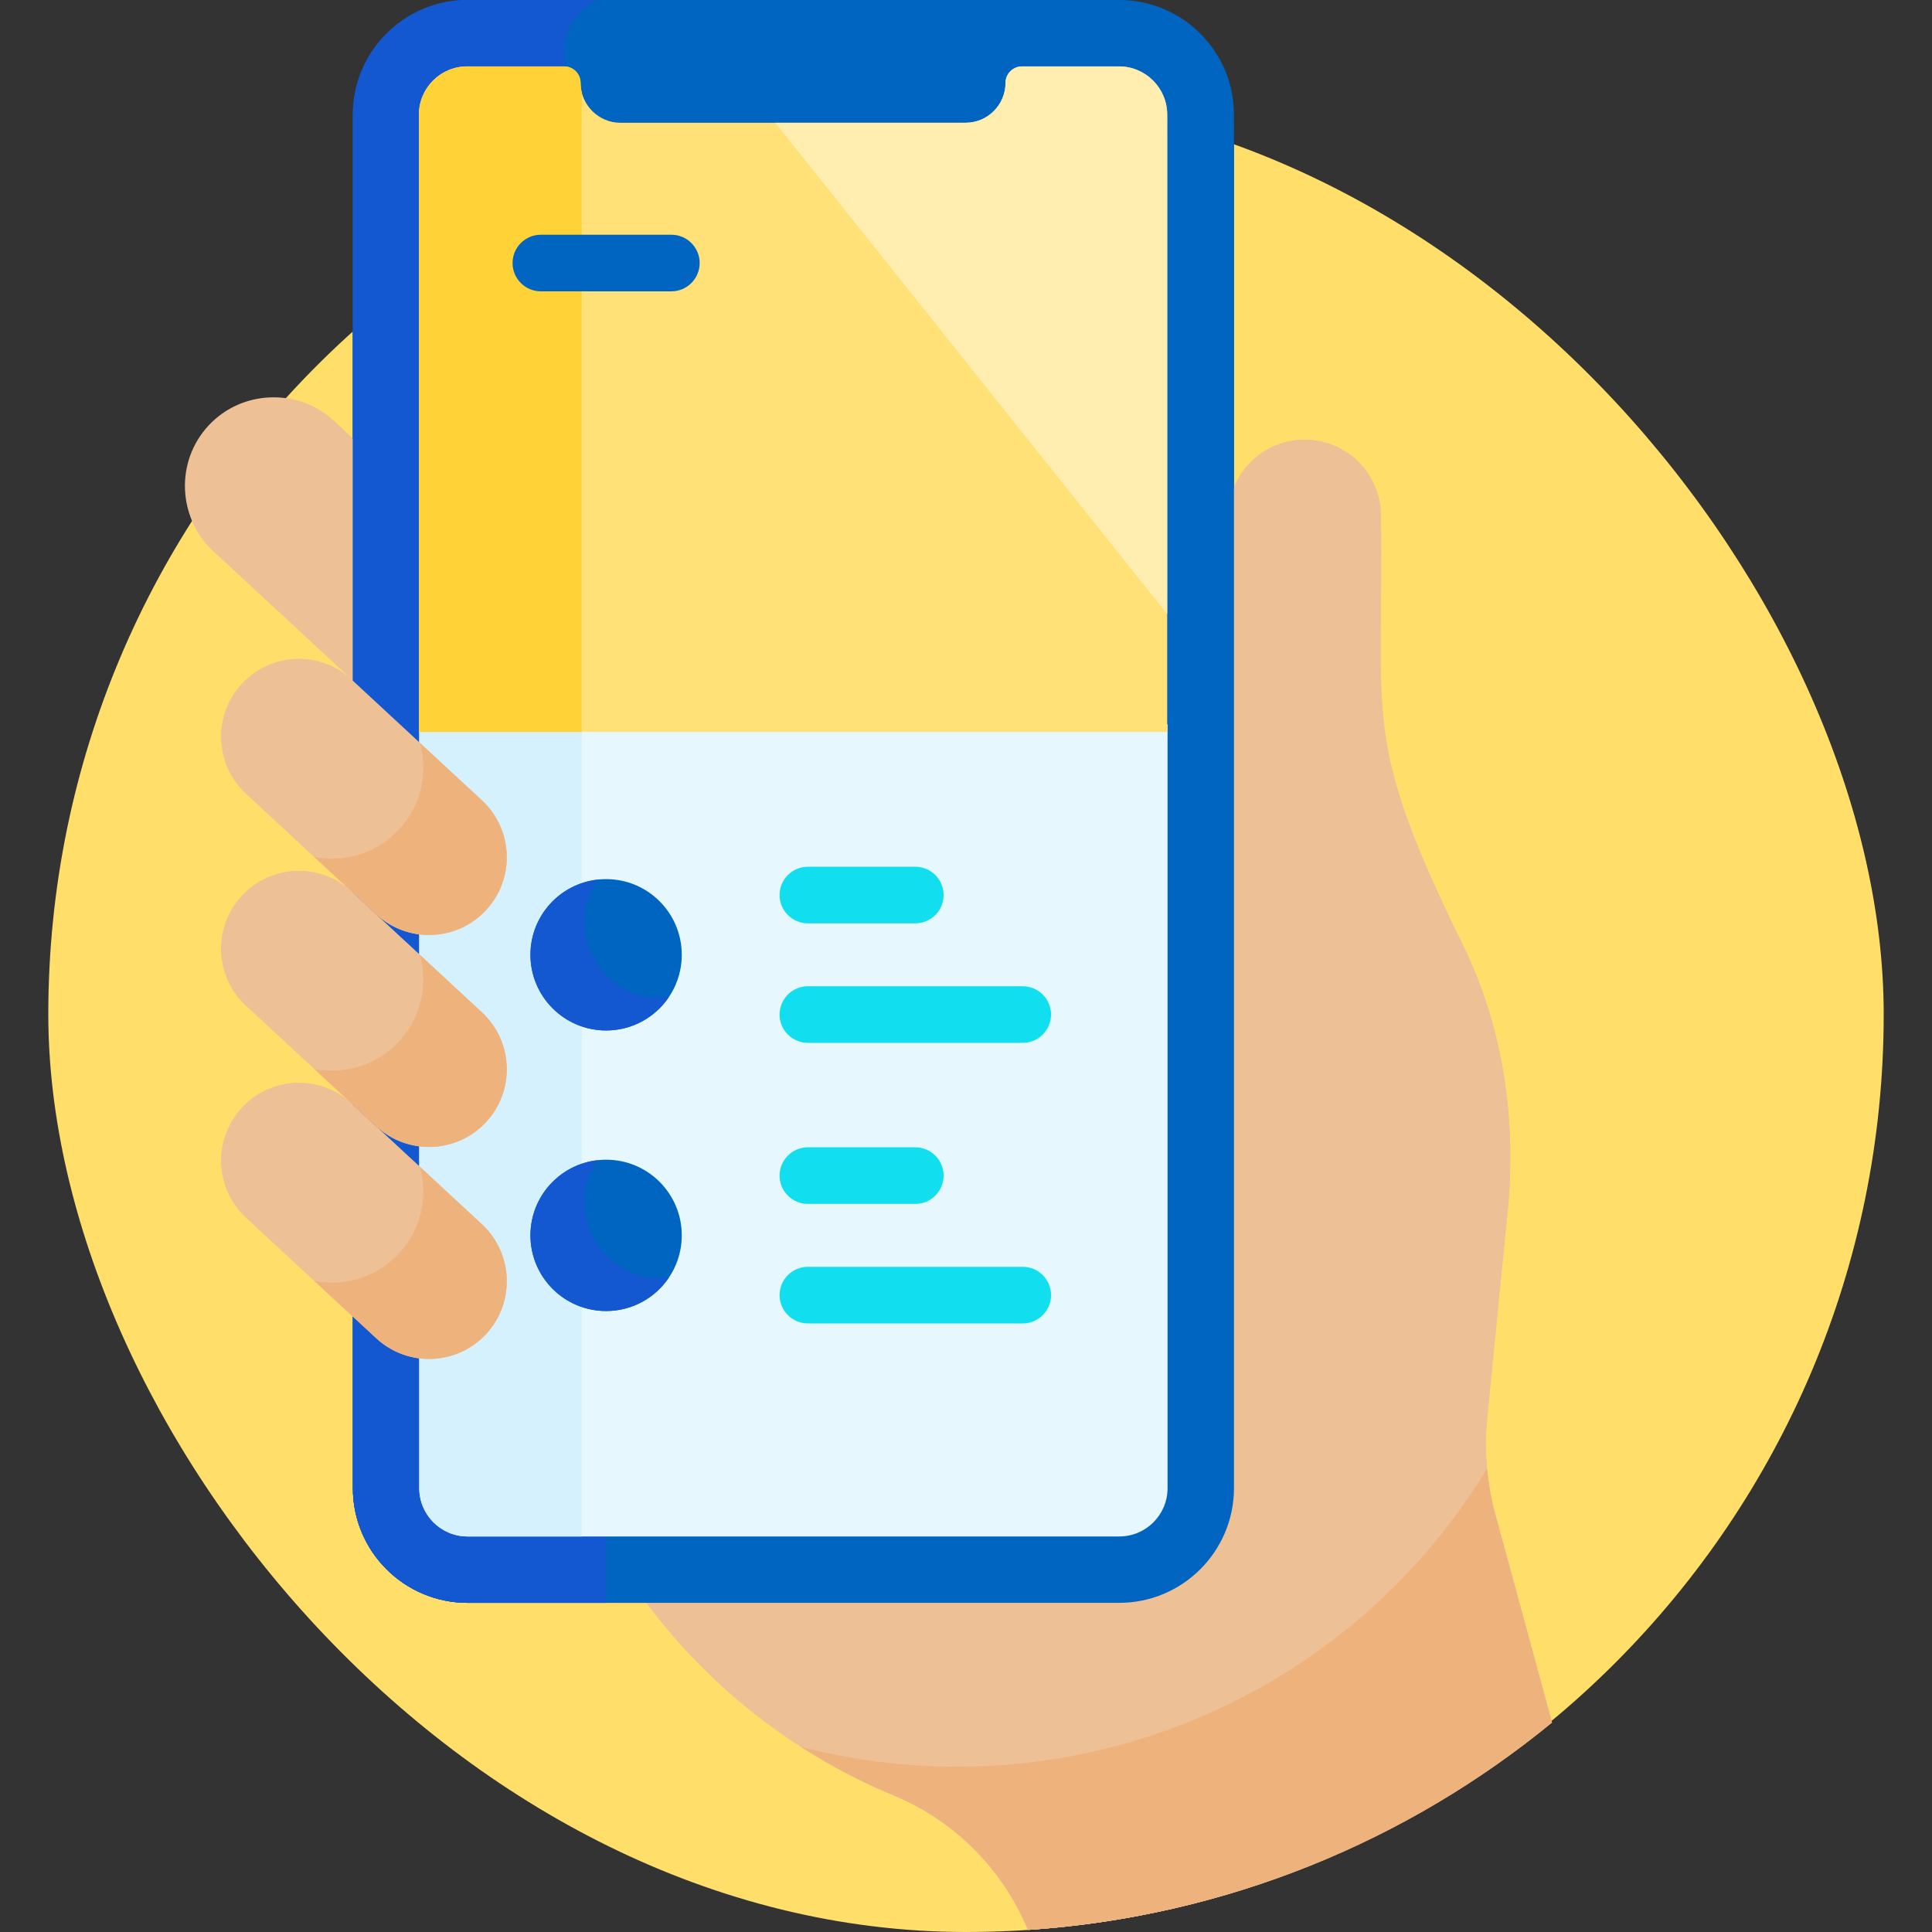 <svg width="120" height="120" viewBox="0 0 120 120" fill="none" xmlns="http://www.w3.org/2000/svg">
<rect x="0" y="0" width="120" height="120" fill="#333333" stroke="none"/>
<g clip-path="url(#clip0_3717_2)">
<rect x="3" y="6" width="114" height="114" rx="57" fill="#FFDE6A"/>
<path d="M93.69 74.754C94.147 69.212 93.303 63.659 90.85 58.669C84.511 45.776 85.965 44.84 85.769 32.044C85.769 29.429 83.649 27.31 81.035 27.31C78.421 27.31 76.302 29.429 76.302 32.044C76.302 33.732 76.302 79.817 76.302 79.636C76.302 80.374 76.223 81.095 76.078 81.79V88.603C76.078 94.344 71.407 99.016 65.665 99.016C61.852 99.016 48.703 99.016 39.755 99.016C43.735 104.551 49.18 108.886 55.5 111.511C55.54 111.527 55.579 111.543 55.618 111.56C59.42 113.167 62.324 116.196 63.853 119.869C76.165 119.053 87.418 114.359 96.396 106.993L92.868 94.034C92.365 92.182 92.187 90.256 92.344 88.344L93.69 74.754Z" fill="#EEC096"/>
<path d="M22.174 27.476L20.732 26.14C18.51 24.08 15.007 24.214 12.947 26.437C10.888 28.659 11.022 32.163 13.244 34.221L22.174 42.496V27.476Z" fill="#EEC096"/>
<path d="M69.521 0H29.041C25.113 0 21.918 3.196 21.918 7.124V92.432C21.918 96.359 25.113 99.555 29.041 99.555H69.521C73.448 99.555 76.644 96.359 76.644 92.432V7.124C76.644 3.196 73.448 0 69.521 0V0Z" fill="#0065C1"/>
<path d="M35.633 5.283C35.248 4.709 35.023 4.02 35.023 3.278C35.023 1.82 35.891 0.568 37.136 0H29.041C25.107 0 21.917 3.19 21.917 7.124V92.432C21.917 96.366 25.107 99.554 29.041 99.554H37.647V11.526C37.647 9.285 36.884 7.142 35.633 5.283Z" fill="#1357D1"/>
<path d="M26.041 44.994V92.431C26.041 94.089 27.384 95.432 29.041 95.432H69.521C71.177 95.432 72.52 94.089 72.52 92.431C72.52 90.804 72.52 67.04 72.52 44.994H26.041Z" fill="#E6F7FE"/>
<path d="M26.041 44.994V92.431C26.041 94.089 27.384 95.432 29.041 95.432H36.136V44.994H26.041Z" fill="#D5F1FE"/>
<path d="M42.346 59.304C42.346 61.9 40.242 64.004 37.647 64.004C35.051 64.004 32.947 61.9 32.947 59.304C32.947 56.709 35.051 54.604 37.647 54.604C40.242 54.604 42.346 56.709 42.346 59.304Z" fill="#0065C1"/>
<path d="M42.346 76.73C42.346 79.326 40.242 81.43 37.647 81.43C35.051 81.43 32.947 79.326 32.947 76.73C32.947 74.135 35.051 72.031 37.647 72.031C40.242 72.031 42.346 74.135 42.346 76.73Z" fill="#0065C1"/>
<path d="M37.115 54.636C34.77 54.9 32.947 56.888 32.947 59.304C32.947 61.9 35.051 64.003 37.647 64.003C39.265 64.003 40.692 63.185 41.537 61.94C37.484 62.397 34.904 57.892 37.115 54.636Z" fill="#1357D1"/>
<path d="M37.115 72.063C34.77 72.326 32.947 74.315 32.947 76.73C32.947 79.327 35.051 81.43 37.647 81.43C39.265 81.43 40.692 80.612 41.537 79.367C37.509 79.82 34.89 75.341 37.115 72.063Z" fill="#1357D1"/>
<path d="M56.852 57.35H50.179C49.209 57.35 48.421 56.563 48.421 55.593C48.421 54.621 49.209 53.835 50.179 53.835H56.852C57.822 53.835 58.609 54.621 58.609 55.593C58.609 56.563 57.822 57.35 56.852 57.35Z" fill="#11DFEF"/>
<path d="M63.524 64.773H50.179C49.208 64.773 48.421 63.986 48.421 63.016C48.421 62.044 49.208 61.258 50.179 61.258H63.524C64.494 61.258 65.282 62.044 65.282 63.016C65.282 63.986 64.494 64.773 63.524 64.773Z" fill="#11DFEF"/>
<path d="M56.852 74.776H50.179C49.209 74.776 48.421 73.99 48.421 73.019C48.421 72.047 49.209 71.261 50.179 71.261H56.852C57.822 71.261 58.609 72.047 58.609 73.019C58.609 73.99 57.822 74.776 56.852 74.776Z" fill="#11DFEF"/>
<path d="M63.524 82.2H50.179C49.208 82.2 48.421 81.413 48.421 80.442C48.421 79.471 49.208 78.684 50.179 78.684H63.524C64.494 78.684 65.282 79.471 65.282 80.442C65.282 81.413 64.494 82.2 63.524 82.2Z" fill="#11DFEF"/>
<path d="M69.497 4.124H63.481C62.913 4.124 62.454 4.584 62.454 5.151C62.454 6.512 61.34 7.625 59.98 7.625H38.536C37.174 7.625 36.061 6.512 36.061 5.151C36.061 4.584 35.601 4.124 35.034 4.124H29.018C27.361 4.124 26.018 5.467 26.018 7.124V45.463H72.497V7.124C72.497 5.467 71.154 4.124 69.497 4.124Z" fill="#FFE177"/>
<path d="M36.136 5.744C36.088 5.554 36.061 5.356 36.061 5.152C36.061 4.584 35.601 4.124 35.034 4.124H29.018C27.361 4.124 26.018 5.467 26.018 7.124V45.463H36.136V5.744Z" fill="#FFD338"/>
<path d="M69.497 4.124H63.481C62.913 4.124 62.454 4.584 62.454 5.151C62.454 6.512 61.34 7.625 59.98 7.625H48.152L72.497 38.142V7.124C72.497 5.467 71.154 4.124 69.497 4.124Z" fill="#FFEEB0"/>
<path d="M41.7 18.095H33.593C32.623 18.095 31.836 17.309 31.836 16.337C31.836 15.366 32.623 14.58 33.593 14.58H41.7C42.67 14.58 43.457 15.366 43.457 16.337C43.457 17.308 42.67 18.095 41.7 18.095Z" fill="#0065C1"/>
<path d="M30.191 56.529C28.38 58.484 25.325 58.601 23.37 56.789L15.285 49.297C13.329 47.486 13.213 44.431 15.025 42.476C16.837 40.52 19.891 40.404 21.846 42.216L29.931 49.708C31.886 51.519 32.003 54.574 30.191 56.529Z" fill="#EEC096"/>
<path d="M29.931 49.708L26.085 46.144C26.592 47.978 26.171 50.022 24.784 51.518C23.396 53.016 21.39 53.59 19.525 53.226L23.37 56.789C25.325 58.601 28.379 58.484 30.192 56.529C32.003 54.574 31.886 51.519 29.931 49.708Z" fill="#EEB37D"/>
<path d="M30.191 69.694C28.38 71.65 25.325 71.766 23.37 69.954L15.285 62.463C13.329 60.651 13.213 57.597 15.025 55.642C16.837 53.686 19.891 53.57 21.846 55.382L29.931 62.874C31.886 64.686 32.003 67.739 30.191 69.694Z" fill="#EEC096"/>
<path d="M30.191 82.861C28.38 84.816 25.325 84.933 23.37 83.121L15.285 75.629C13.329 73.817 13.213 70.763 15.025 68.807C16.837 66.852 19.891 66.735 21.846 68.547L29.931 76.039C31.886 77.851 32.003 80.905 30.191 82.861Z" fill="#EEC096"/>
<path d="M92.868 94.033C92.618 93.112 92.449 92.173 92.36 91.227C83.416 105.912 66.05 112.731 49.738 108.491C51.557 109.66 53.484 110.672 55.5 111.51C55.54 111.527 55.579 111.543 55.618 111.56C59.42 113.165 62.324 116.195 63.853 119.869C76.165 119.053 87.418 114.358 96.396 106.992L92.868 94.033Z" fill="#EEB37D"/>
<path d="M29.931 62.874L26.085 59.31C26.592 61.143 26.171 63.187 24.784 64.685C23.396 66.183 21.39 66.757 19.525 66.392L23.37 69.954C25.325 71.766 28.38 71.65 30.192 69.695C32.003 67.739 31.886 64.686 29.931 62.874Z" fill="#EEB37D"/>
<path d="M29.931 76.039L26.085 72.476C26.592 74.31 26.171 76.353 24.784 77.85C23.396 79.348 21.39 79.923 19.525 79.557L23.37 83.121C25.325 84.933 28.38 84.816 30.192 82.861C32.003 80.905 31.886 77.851 29.931 76.039Z" fill="#EEB37D"/>
</g>
<path d="M93.69 74.754C94.147 69.212 93.303 63.659 90.85 58.669C84.511 45.776 85.965 44.84 85.769 32.044C85.769 29.429 83.649 27.31 81.035 27.31C78.421 27.31 76.302 29.429 76.302 32.044C76.302 33.732 76.302 79.817 76.302 79.636C76.302 80.374 76.223 81.095 76.078 81.79V88.603C76.078 94.344 71.407 99.016 65.665 99.016C61.852 99.016 48.703 99.016 39.755 99.016C43.735 104.551 49.18 108.886 55.5 111.511C55.54 111.527 55.579 111.543 55.618 111.56C59.42 113.167 62.324 116.196 63.853 119.869C76.165 119.053 87.418 114.359 96.396 106.993L92.868 94.034C92.365 92.182 92.187 90.256 92.344 88.344L93.69 74.754Z" fill="#EEC096"/>
<path d="M22.174 27.476L20.732 26.14C18.51 24.08 15.007 24.214 12.947 26.437C10.888 28.659 11.022 32.163 13.244 34.221L22.174 42.496V27.476Z" fill="#EEC096"/>
<path d="M69.521 0H29.041C25.113 0 21.918 3.196 21.918 7.124V92.432C21.918 96.359 25.113 99.555 29.041 99.555H69.521C73.448 99.555 76.644 96.359 76.644 92.432V7.124C76.644 3.196 73.448 0 69.521 0V0Z" fill="#0065C1"/>
<path d="M35.633 5.283C35.248 4.709 35.023 4.02 35.023 3.278C35.023 1.82 35.891 0.568 37.136 0H29.041C25.107 0 21.917 3.19 21.917 7.124V92.432C21.917 96.366 25.107 99.554 29.041 99.554H37.647V11.526C37.647 9.285 36.884 7.142 35.633 5.283Z" fill="#1357D1"/>
<path d="M26.041 44.994V92.431C26.041 94.089 27.384 95.432 29.041 95.432H69.521C71.177 95.432 72.52 94.089 72.52 92.431C72.52 90.804 72.52 67.04 72.52 44.994H26.041Z" fill="#E6F7FE"/>
<path d="M26.041 44.994V92.431C26.041 94.089 27.384 95.432 29.041 95.432H36.136V44.994H26.041Z" fill="#D5F1FE"/>
<path d="M42.346 59.304C42.346 61.9 40.242 64.004 37.647 64.004C35.051 64.004 32.947 61.9 32.947 59.304C32.947 56.709 35.051 54.604 37.647 54.604C40.242 54.604 42.346 56.709 42.346 59.304Z" fill="#0065C1"/>
<path d="M42.346 76.73C42.346 79.326 40.242 81.43 37.647 81.43C35.051 81.43 32.947 79.326 32.947 76.73C32.947 74.135 35.051 72.031 37.647 72.031C40.242 72.031 42.346 74.135 42.346 76.73Z" fill="#0065C1"/>
<path d="M37.115 54.636C34.77 54.9 32.947 56.888 32.947 59.304C32.947 61.9 35.051 64.003 37.647 64.003C39.265 64.003 40.692 63.185 41.537 61.94C37.484 62.397 34.904 57.892 37.115 54.636Z" fill="#1357D1"/>
<path d="M37.115 72.063C34.77 72.326 32.947 74.315 32.947 76.73C32.947 79.327 35.051 81.43 37.647 81.43C39.265 81.43 40.692 80.612 41.537 79.367C37.509 79.82 34.89 75.341 37.115 72.063Z" fill="#1357D1"/>
<path d="M56.852 57.35H50.179C49.209 57.35 48.421 56.563 48.421 55.593C48.421 54.621 49.209 53.835 50.179 53.835H56.852C57.822 53.835 58.609 54.621 58.609 55.593C58.609 56.563 57.822 57.35 56.852 57.35Z" fill="#11DFEF"/>
<path d="M63.524 64.773H50.179C49.208 64.773 48.421 63.986 48.421 63.016C48.421 62.044 49.208 61.258 50.179 61.258H63.524C64.494 61.258 65.282 62.044 65.282 63.016C65.282 63.986 64.494 64.773 63.524 64.773Z" fill="#11DFEF"/>
<path d="M56.852 74.776H50.179C49.209 74.776 48.421 73.99 48.421 73.019C48.421 72.047 49.209 71.261 50.179 71.261H56.852C57.822 71.261 58.609 72.047 58.609 73.019C58.609 73.99 57.822 74.776 56.852 74.776Z" fill="#11DFEF"/>
<path d="M63.524 82.2H50.179C49.208 82.2 48.421 81.413 48.421 80.442C48.421 79.471 49.208 78.684 50.179 78.684H63.524C64.494 78.684 65.282 79.471 65.282 80.442C65.282 81.413 64.494 82.2 63.524 82.2Z" fill="#11DFEF"/>
<path d="M69.497 4.124H63.481C62.913 4.124 62.454 4.584 62.454 5.151C62.454 6.512 61.34 7.625 59.98 7.625H38.536C37.174 7.625 36.061 6.512 36.061 5.151C36.061 4.584 35.601 4.124 35.034 4.124H29.018C27.361 4.124 26.018 5.467 26.018 7.124V45.463H72.497V7.124C72.497 5.467 71.154 4.124 69.497 4.124Z" fill="#FFE177"/>
<path d="M36.136 5.744C36.088 5.554 36.061 5.356 36.061 5.152C36.061 4.584 35.601 4.124 35.034 4.124H29.018C27.361 4.124 26.018 5.467 26.018 7.124V45.463H36.136V5.744Z" fill="#FFD338"/>
<path d="M69.497 4.124H63.481C62.913 4.124 62.454 4.584 62.454 5.151C62.454 6.512 61.34 7.625 59.98 7.625H48.152L72.497 38.142V7.124C72.497 5.467 71.154 4.124 69.497 4.124Z" fill="#FFEEB0"/>
<path d="M41.7 18.095H33.593C32.623 18.095 31.836 17.309 31.836 16.337C31.836 15.366 32.623 14.58 33.593 14.58H41.7C42.67 14.58 43.457 15.366 43.457 16.337C43.457 17.308 42.67 18.095 41.7 18.095Z" fill="#0065C1"/>
<path d="M30.191 56.529C28.38 58.484 25.325 58.601 23.37 56.789L15.285 49.297C13.329 47.486 13.213 44.431 15.025 42.476C16.837 40.52 19.891 40.404 21.846 42.216L29.931 49.708C31.886 51.519 32.003 54.574 30.191 56.529Z" fill="#EEC096"/>
<path d="M29.931 49.708L26.085 46.144C26.592 47.978 26.171 50.022 24.784 51.518C23.396 53.016 21.39 53.59 19.525 53.226L23.37 56.789C25.325 58.601 28.379 58.484 30.192 56.529C32.003 54.574 31.886 51.519 29.931 49.708Z" fill="#EEB37D"/>
<path d="M30.191 69.694C28.38 71.65 25.325 71.766 23.37 69.954L15.285 62.463C13.329 60.651 13.213 57.597 15.025 55.642C16.837 53.686 19.891 53.57 21.846 55.382L29.931 62.874C31.886 64.686 32.003 67.739 30.191 69.694Z" fill="#EEC096"/>
<path d="M30.191 82.861C28.38 84.816 25.325 84.933 23.37 83.121L15.285 75.629C13.329 73.817 13.213 70.763 15.025 68.807C16.837 66.852 19.891 66.735 21.846 68.547L29.931 76.039C31.886 77.851 32.003 80.905 30.191 82.861Z" fill="#EEC096"/>
<path d="M92.868 94.033C92.618 93.112 92.449 92.173 92.36 91.227C83.416 105.912 66.05 112.731 49.738 108.491C51.557 109.66 53.484 110.672 55.5 111.51C55.54 111.527 55.579 111.543 55.618 111.56C59.42 113.165 62.324 116.195 63.853 119.869C76.165 119.053 87.418 114.358 96.396 106.992L92.868 94.033Z" fill="#EEB37D"/>
<path d="M29.931 62.874L26.085 59.31C26.592 61.143 26.171 63.187 24.784 64.685C23.396 66.183 21.39 66.757 19.525 66.392L23.37 69.954C25.325 71.766 28.38 71.65 30.192 69.695C32.003 67.739 31.886 64.686 29.931 62.874Z" fill="#EEB37D"/>
<path d="M29.931 76.039L26.085 72.476C26.592 74.31 26.171 76.353 24.784 77.85C23.396 79.348 21.39 79.923 19.525 79.557L23.37 83.121C25.325 84.933 28.38 84.816 30.192 82.861C32.003 80.905 31.886 77.851 29.931 76.039Z" fill="#EEB37D"/>
<defs>
<clipPath id="clip0_3717_2">
<rect x="3" y="6" width="114" height="114" rx="57" fill="white"/>
</clipPath>
</defs>
</svg>
